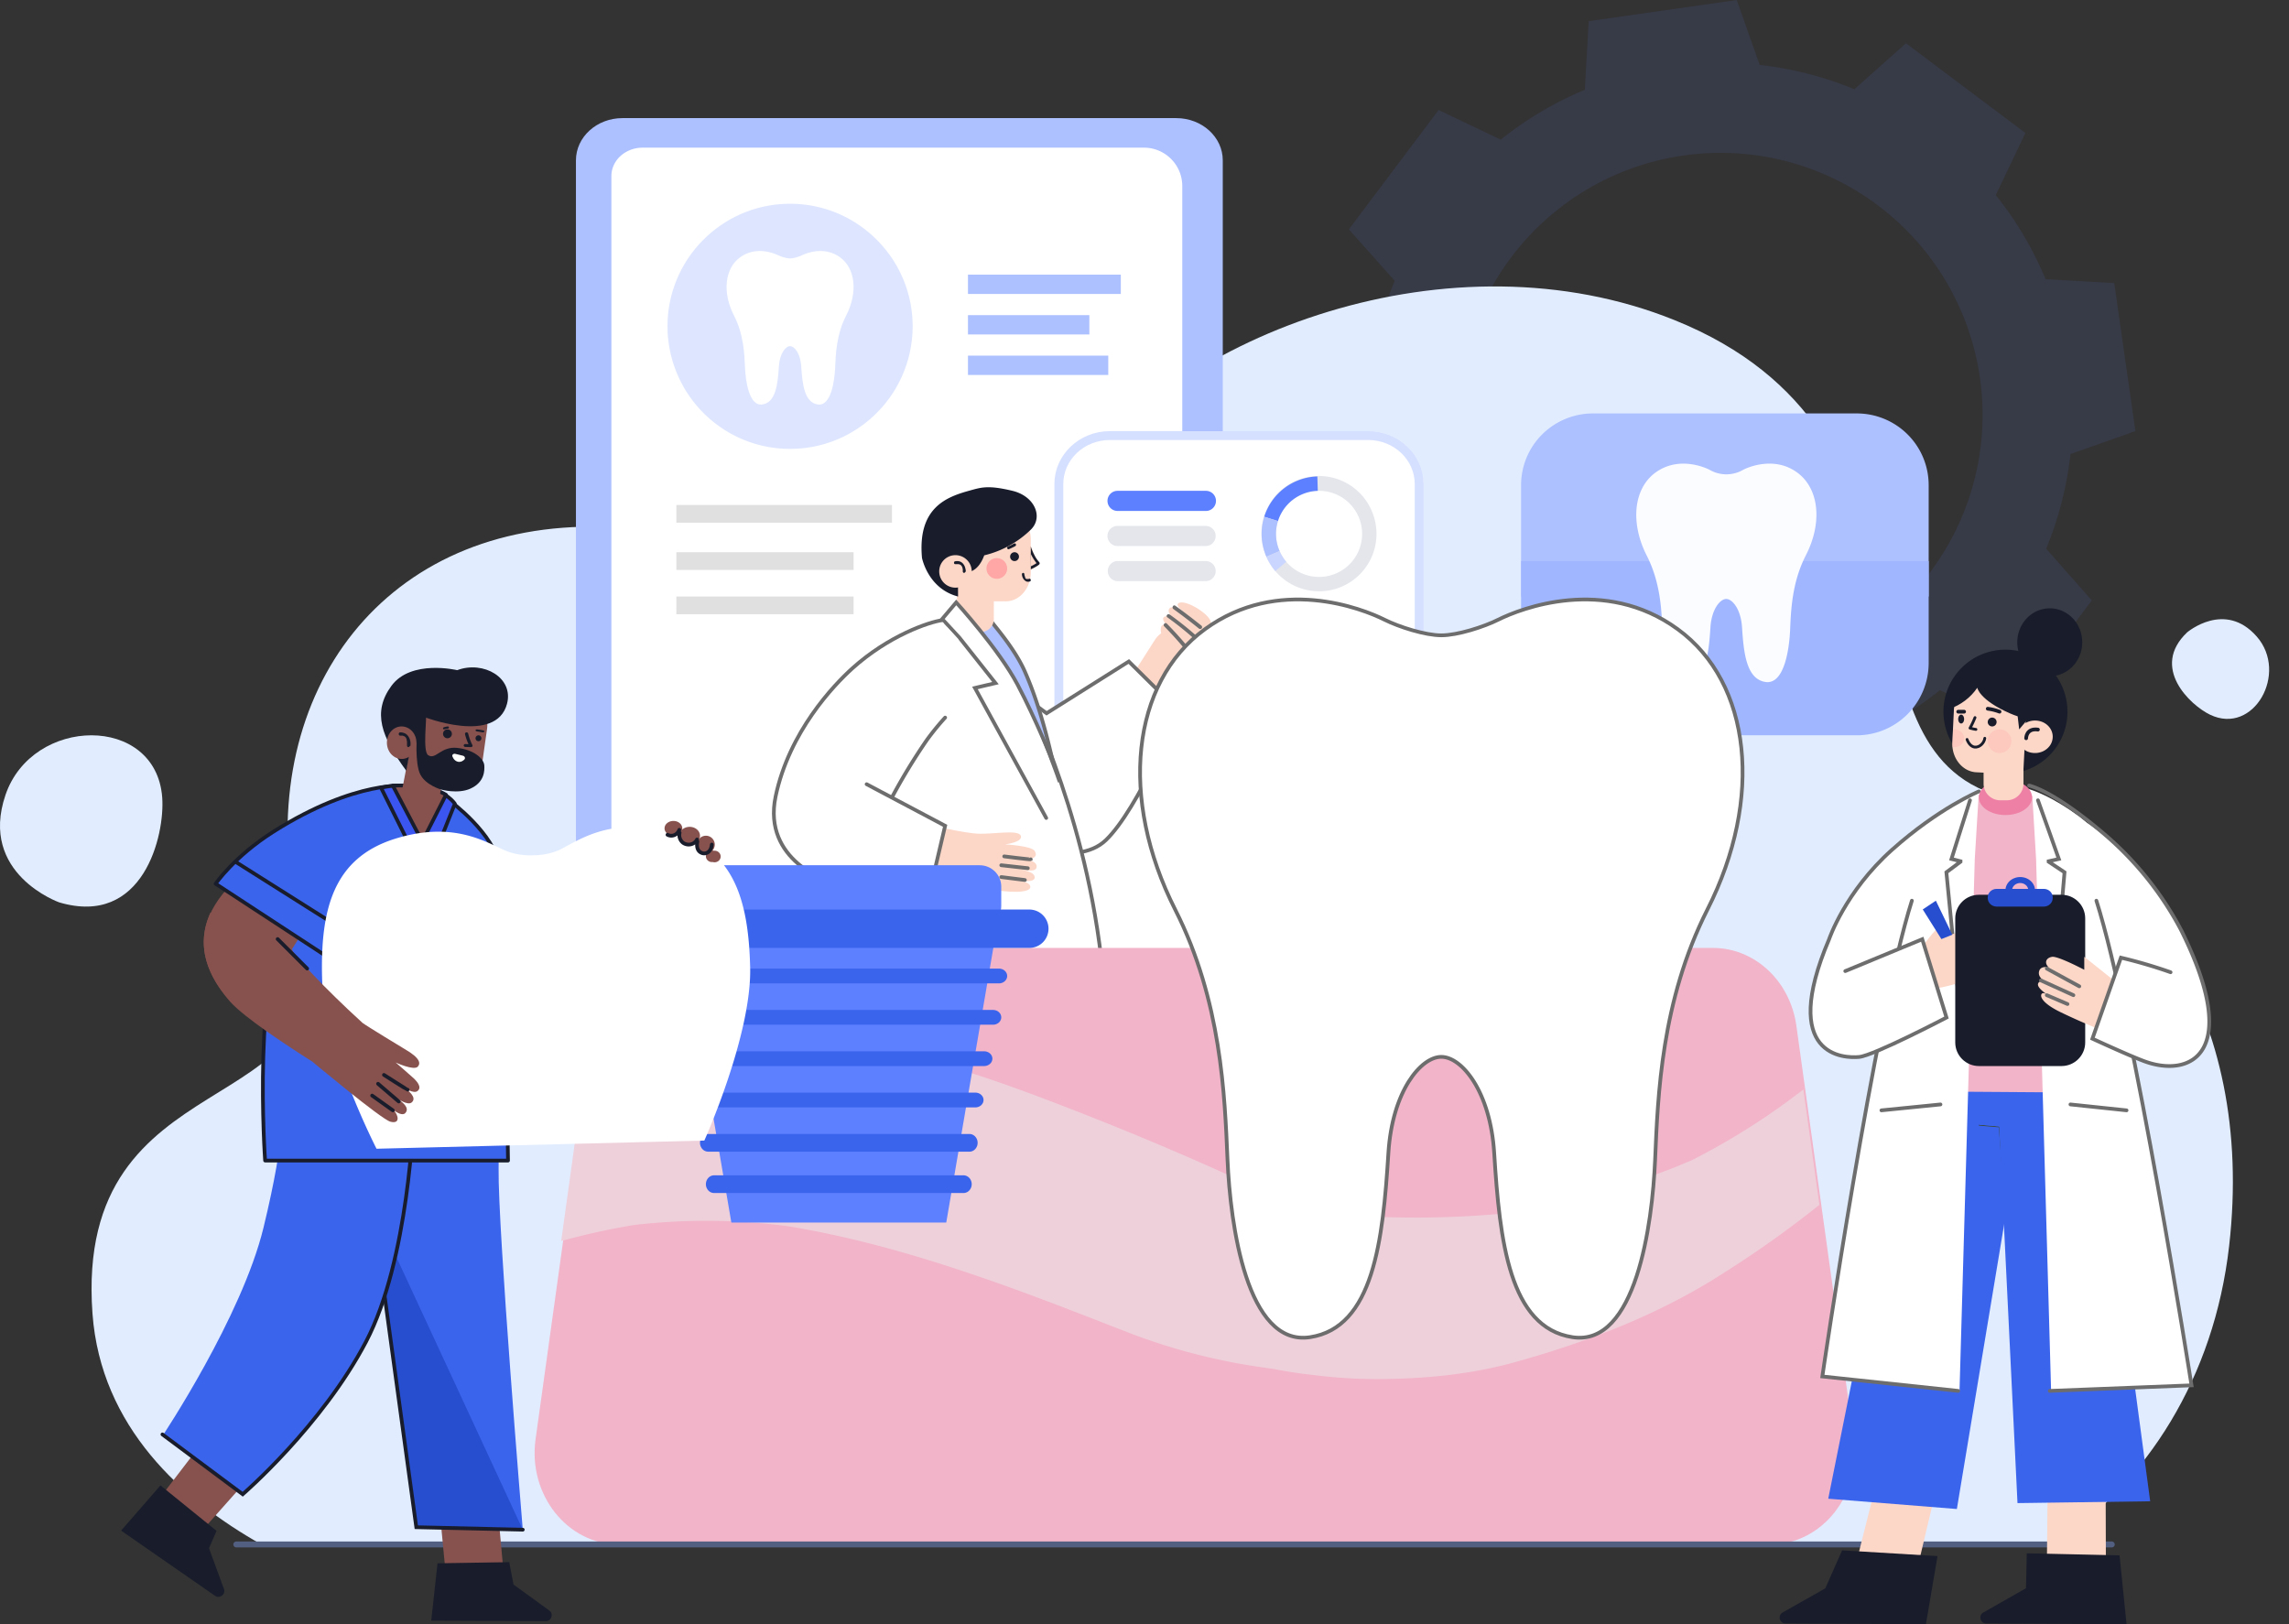 <svg width="775" height="550" fill="none" xmlns="http://www.w3.org/2000/svg"><rect width="100%" height="100%" fill="#333333" stroke="none"/><path d="M472.431 186.44a118.697 118.697 0 0016.842 28.466l-10.003 21.02 20.217 15.192 20.217 15.192 17.387-15.517a118.32 118.32 0 0032.048 8.228L576.91 281l25.069-3.578 25.06-3.578 1.319-23.254a118.514 118.514 0 0028.462-16.87l21.034 10.031 15.189-20.22 15.198-20.221-15.452-17.495a118.71 118.71 0 008.236-32.053L723 145.99l-3.586-25.064-3.578-25.073-23.241-1.319a118.523 118.523 0 00-16.868-28.467l10.03-21.037-20.217-15.192-20.218-15.192-17.483 15.561a118.31 118.31 0 00-32.048-8.229L588.02 0l-25.069 3.578-25.06 3.578-1.319 23.254a118.523 118.523 0 00-28.462 16.87l-21.035-10.04-15.198 20.22-15.189 20.22 15.515 17.39a118.92 118.92 0 00-8.228 32.045L442 134.895l3.578 25.065 3.577 25.064 23.276 1.416zm97.57-133.78a88.71 88.71 0 0188.873 42.632 88.73 88.73 0 01-46.899 128.897 88.702 88.702 0 01-95.483-24.467 88.742 88.742 0 01-4.931-112.45 88.717 88.717 0 0158.396-34.611h.044z" fill="#5C80FF" fill-opacity=".1"/><path d="M88.506 523H695.53c31.244-20.984 54.111-56.432 59.199-101.065 9.015-79.089-31.159-132.49-82.82-154.164-51.66-21.674-9.831-121.057-104.975-159.379-75.166-30.306-168.498 3.7-205.699 56.735-42.101 60.059-100.881 8.361-170.666 13.586-69.784 5.225-107.11 67.384-88.421 139.251 16.375 63.12-77.26 38.907-70.832 126.867 2.806 38.405 30.427 63.11 57.189 78.169z" fill="#E1EDFF"/><path d="M210.748 303h187.504c8.697 0 15.748-6.4 15.748-14.295V54.295C414 46.4 406.949 40 398.252 40H210.748C202.051 40 195 46.4 195 54.295v234.41C195 296.6 202.051 303 210.748 303z" fill="#ADC0FF"/><path d="M217.582 50h169.709c7.179 0 13 5.82 13 13v268.15H207V59.61c0-1.261.273-2.51.805-3.676a9.602 9.602 0 012.293-3.118 10.72 10.72 0 013.434-2.084 11.523 11.523 0 014.05-.732z" fill="#fff"/><path d="M379.479 93h-51.745v6.543h51.745V93zm-4.245 27.428h-47.5v6.543h47.5v-6.543zm-6.402-13.714h-41.098v6.543h41.098v-6.543z" fill="#ADC0FF"/><path d="M267.5 152a41.15 41.15 0 01-17.151-3.698A41.61 41.61 0 01226 110.501C226 87.617 244.617 69 267.5 69S309 87.617 309 110.501a41.609 41.609 0 01-24.349 37.801A41.15 41.15 0 01267.5 152z" fill="#ADC0FF" fill-opacity=".4"/><path d="M284.377 87.097c-5.244-3.777-11.23-1.453-12.806-.677-1.051.518-2.919 1.106-4.069 1.106-1.151 0-3.019-.588-4.07-1.106-1.569-.776-7.557-3.1-12.805.677-5.249 3.777-6.141 11.909-2.118 19.753 3.292 6.415 3.533 13.069 3.732 17.622.198 4.553 1.373 13.168 5.888 12.49 4.515-.677 5.202-6.779 5.593-12.974.276-4.356 2.318-6.772 3.775-6.772 1.457 0 3.5 2.425 3.776 6.772.393 6.195 1.079 12.297 5.594 12.974 4.516.678 5.692-7.94 5.889-12.49.196-4.55.441-11.207 3.729-17.622 4.032-7.844 3.135-15.978-2.108-19.753z" fill="#fff"/><path d="M302 171h-73v6h73v-6zm-13 16h-60v6h60v-6zm0 15h-60v6h60v-6z" fill="#E0E0E0"/><path d="M342.846 167.993h-9.926v5.834h9.926v-5.834zm0 15.695h-9.926v5.834h9.926v-5.834z" fill="#4E7ED6"/><path d="M463.225 146h-87.45C365.406 146 357 154.016 357 163.904v145.192c0 9.888 8.406 17.904 18.775 17.904h87.45c10.369 0 18.775-8.016 18.775-17.904V163.904c0-9.888-8.406-17.904-18.775-17.904z" fill="#fff"/><path d="M375.775 147.5h87.45c9.609 0 17.275 7.411 17.275 16.404v145.192c0 8.993-7.666 16.404-17.275 16.404h-87.45c-9.609 0-17.275-7.411-17.275-16.404V163.904c0-8.993 7.666-16.404 17.275-16.404z" stroke="#ADC0FF" stroke-opacity=".5" stroke-width="3"/><path d="M464.913 174.243a19.45 19.45 0 00-9.973-11.152 19.45 19.45 0 00-21.482 3.159 19.438 19.438 0 00-5.162 21.086 19.442 19.442 0 0025.465 11.53 19.44 19.44 0 0011.152-24.623zm-13.4 20.271a14.567 14.567 0 01-18.635-8.818 14.571 14.571 0 013.938-15.713 14.585 14.585 0 0116.028-2.371 14.576 14.576 0 015.462 21.866 14.579 14.579 0 01-6.804 5.036h.011z" fill="#E4E6EC"/><path d="M432.687 176.443l-4.646-1.456a19.475 19.475 0 0117.981-13.642l.146 4.862a14.614 14.614 0 00-13.481 10.229v.007z" fill="#5C80FF"/><path d="M433.236 186.605l-4.463 1.941c-.172-.394-.331-.8-.477-1.21a19.37 19.37 0 01-.256-12.342l4.647 1.449a14.497 14.497 0 00.191 9.253c.11.31.229.613.358.909z" fill="#ADC0FF"/><path d="M431.789 193.387a19.3 19.3 0 01-3.016-4.841l4.463-1.941a14.482 14.482 0 002.258 3.628l-3.705 3.154z" fill="#CAD6FF"/><path d="M443.43 286.049h-10.482v34.36h10.482v-34.36zm-15.582 9.637h-10.481v24.723h10.481v-24.723zm30.7-25.561h-10.481v50.286h10.481v-50.286zm-85.67 12.384l-.91-.699 17.079-22.219 21.08 1.143 15.897-25.308 17.124-1.766 10.291-20.35 1.027.518-10.575 20.908-17.191 1.774-15.959 25.408-21.152-1.148-16.711 21.739z" fill="#46BBED"/><path d="M408.192 173.023h-29.817a3.417 3.417 0 01-2.409-.998 3.412 3.412 0 010-4.817 3.408 3.408 0 012.409-.998h29.817a3.408 3.408 0 110 6.813z" fill="#5C80FF"/><path d="M408.192 184.908h-29.817a3.408 3.408 0 01-1.305-6.558c.414-.171.857-.26 1.305-.26h29.817a3.417 3.417 0 012.411.997 3.413 3.413 0 01.002 4.822 3.405 3.405 0 01-2.413.999zm0 11.885h-29.817a3.408 3.408 0 010-6.813h29.817a3.417 3.417 0 012.411.997 3.413 3.413 0 01.739 3.714 3.41 3.41 0 01-3.15 2.102z" fill="#E4E6EC"/><path d="M20.041 305.57s-27.275-9.624-18.187-36.364c9.088-26.739 50.923-27.408 53.064.795.97 12.852-6.4 44.012-34.877 35.569zm720.466-91.424s12.763-10.925 23.574 1.412c10.811 12.338-1.002 33.576-15.81 26.462-6.747-3.245-20.281-16.002-7.764-27.874z" fill="#E1EDFF"/><path d="M653 202v-37.727a24.237 24.237 0 00-7.133-17.164A24.397 24.397 0 00628.645 140h-89.29a24.417 24.417 0 00-17.222 7.109 24.277 24.277 0 00-5.279 7.875 24.204 24.204 0 00-1.854 9.289V202h138z" fill="#ADC0FF"/><path d="M515 190v34.479c0 3.22.63 6.409 1.854 9.384a24.541 24.541 0 005.279 7.955 24.345 24.345 0 007.902 5.315 24.192 24.192 0 009.32 1.867h89.29c3.199 0 6.365-.634 9.32-1.867a24.345 24.345 0 007.902-5.315 24.541 24.541 0 005.279-7.955 24.667 24.667 0 001.854-9.384V190H515z" fill="#A0B7FF"/><path d="M608.456 159.989c-7.375-5.373-15.92-2.087-18.154-.96a11.337 11.337 0 01-5.795 1.591c-2.042 0-4.045-.55-5.795-1.591-2.223-1.106-10.715-4.413-18.154.96s-8.703 16.955-3.003 28.171c4.668 9.129 5.015 18.603 5.268 25.041.253 6.437 1.95 18.78 8.356 17.737 6.406-1.044 7.375-9.641 7.933-18.468.39-6.187 3.277-9.64 5.353-9.64 2.075 0 4.962 3.453 5.352 9.64.559 8.827 1.528 17.508 7.934 18.468 6.406.96 8.071-11.3 8.345-17.737.274-6.438.622-15.953 5.268-25.041 5.806-11.195 4.531-22.787-2.908-28.171z" fill="#FBFCFF"/><path d="M296 431.122L274.696 455 261 441.462 279.516 418 296 431.122z" fill="#933F1F"/><path d="M287 496l-45-39.948L261.507 436l21.086 18.688-4.913 6.509L287 496z" fill="#050048"/><path d="M301.571 443L271 417.768l20.882-43.789L303.138 314 342 319.057l-10.102 72.785L301.571 443z" fill="#79BBC8"/><path d="M332 392l-30.378 51L271 417.846" stroke="#0F110E" stroke-width="1.26" stroke-miterlimit="10" stroke-linecap="round"/><path d="M341 475.988V444h-20l.621 34L341 475.988z" fill="#933F1F"/><path d="M377 496.134L316 497l1.624-26.209 28.475-.791.475 6.221L377 496.134z" fill="#050048"/><path d="M302 317.051L311.307 450h39.632L358 315l-56 2.051z" fill="#79BBC8"/><path d="M302 317l9.319 133H351" stroke="#000" stroke-width="1.26" stroke-miterlimit="10" stroke-linecap="round"/><path d="M395.648 238L383 229.197s6.461-9.974 7.736-12.077c1.276-2.103 3.236-4.032 5.502-2.657 2.267 1.374 7.874 8.67 6.567 10.917-1.307 2.247-7.157 12.62-7.157 12.62z" fill="#FCD7C8"/><path d="M331.952 225.194l22.398 16.337L382.181 224 399 240.644s-13.476 33.139-24.55 43.823c-10.28 9.934-32.97.634-36.104-.655-3.134-1.289-22.346-14.488-22.346-14.488l15.952-44.13z" fill="#fff" stroke="#6D6D6D" stroke-width="1.26" stroke-miterlimit="10"/><path d="M323.322 211.37l6.541-1.37s9.582 2.783 15.924 20.013c6.342 17.231 26.285 57.14 28.78 115.663 2.495 58.522-6.609 47.498-6.609 47.498L274 387.431l24.666-138.095 21.574-37.986 3.082.02z" fill="#fff" stroke="#6D6D6D" stroke-width="1.26" stroke-miterlimit="10"/><path d="M346.887 227.181C350.76 235.88 354.412 247.488 358 265c-5.02-14.843-14.154-37.745-27.992-50.725a6.38 6.38 0 011.41-4.323c2.757.764.284-5.087 4.209.471 1.232 1.685 7.924 9.284 11.26 16.758z" fill="#ADC0FF" stroke="#6D6D6D" stroke-width="1.26" stroke-miterlimit="10"/><path d="M349.183 185c.581 2.132 1.513 4.107 2.744 5.814a.228.228 0 01.073.14c0 .076-.055.14-.101.183-.593.495-1.223.924-1.884 1.282L349 193l.183-8z" fill="#FCD7C8"/><path d="M348.218 185.559a16.12 16.12 0 002.451 4.79c.124.163.256.316.389.46l.056.057c.133.163.133.058 0-.287-.11.06-.215.13-.312.21-.456.298-.93.567-1.42.805l-1.164.565.672.393.17-6.217v-.9c0-.585-.88-.575-.89 0l-.17 6.226v.891a.48.48 0 00.234.387.46.46 0 00.448.006l1.391-.68a12.77 12.77 0 001.401-.834c.218-.153.464-.297.521-.574a.676.676 0 00-.256-.623 10.52 10.52 0 01-1.533-2.28 16.957 16.957 0 01-1.127-2.634c-.17-.518-.994-.316-.861.239z" fill="#191D2B"/><path d="M340.579 173h-6.994c-4.652 0-8.462 4.413-8.462 9.796v11.017a9.574 9.574 0 000 .928c-.085.341-1.127.692-1.123 1.044v13.792c.003 1.172 1.463 2.295 2.279 3.124a4.33 4.33 0 003.075 1.299h2.783a4.334 4.334 0 003.073-1.302 4.48 4.48 0 001.282-3.121v-5.947h4.046c4.652 0 8.462-4.413 8.462-9.796v-11.048c.041-5.383-3.769-9.786-8.421-9.786z" fill="#FCD7C8"/><path d="M344.837 187.818c.135.265.188.564.152.858a1.496 1.496 0 01-1.082 1.268 1.498 1.498 0 01-1.902-1.327 1.504 1.504 0 01.812-1.456 1.508 1.508 0 012.02.657zm3.597 8.176l-.267.08h-.053c.071 0 .08 0 0 0h-.346c-.08 0 .089 0 0 0h-.248l-.169-.11a.154.154 0 01-.062-.049c-.062 0 .08.079 0 0l-.133-.14-.053-.07c0-.06.062.09 0 0l.008-.219a2.967 2.967 0 01-.151-.329c0-.1 0 .119 0 0v-.07l-.053-.16c0-.089-.053-.189-.071-.279-.018-.09 0-.139 0-.219v-.06.1a.501.501 0 00-.122-.332.394.394 0 00-.295-.137c-.204 0-.444.209-.417.469.018.516.163 1.016.42 1.444.258.428.616.767 1.036.979.413.144.855.144 1.269 0a.451.451 0 00.228-.233.534.534 0 00.029-.344.48.48 0 00-.185-.277.388.388 0 00-.303-.064l-.062.02zm-5.256-11.866c-.321.175-.652.35-.946.515l-.245.113s-.133.062 0 0l-.152.062-.51.227a.453.453 0 00-.269.231.534.534 0 00-.039.371.484.484 0 00.213.292.416.416 0 00.34.042 24.407 24.407 0 002.147-1.029.497.497 0 00.259-.299.545.545 0 00-.038-.408.482.482 0 00-.131-.155.42.42 0 00-.371-.075.442.442 0 00-.173.093l-.085.02z" fill="#191D2B"/><path d="M328.139 166.17c-7.491 2.089-17.543 5.629-15.976 22.745 0 0 1.996 10.443 12.215 13.085l-.063-10.579 1.411-1.044 1.128 3.384s4.023.72 6.384-5.702a33.868 33.868 0 0015.841-8.772c4.179-4.178 1.306-11.279-6.353-13.096-8.317-1.995-10.606-1.117-14.587-.021z" fill="#191D2B"/><path d="M318.008 193.778a5.498 5.498 0 009.575 3.407 5.5 5.5 0 00-4.367-9.178 5.487 5.487 0 00-3.804 1.802 5.47 5.47 0 00-1.404 3.969z" fill="#FCD7C8"/><path d="M327 193.677a4.944 4.944 0 00-.211-1.394 3.437 3.437 0 00-.604-1.257 2.781 2.781 0 00-1.006-.822 3.198 3.198 0 00-1.873-.115.39.39 0 00-.146.086.468.468 0 00-.106.144.56.56 0 00-.039.373.527.527 0 00.072.172.448.448 0 00.123.126c.047.031.1.052.154.06a.34.34 0 00.161-.015h.924c.106 0-.062 0 0 0h.079c.105.017.208.045.308.084l.141.062c.07 0 0 0 0 0h.07c.083.044.163.096.238.156 0 0 .149.135 0 0l.105.104c.062.062.115.135.176.208l.079.114c-.088-.114 0 0 0 0 .046.076.088.156.123.24.038.073.07.149.097.228v.063-.052a.393.393 0 010 .145c.052.148.09.301.115.458.004.066.004.132 0 .197a1.309 1.309 0 000 .198c0-.094 0-.125 0 0v.333a.522.522 0 00.141.305.386.386 0 00.276.122c.102 0 .2-.043.277-.122a.529.529 0 00.141-.305l.185.104z" fill="#191D2B"/><path d="M340.997 192.365a3.497 3.497 0 01-2.032 3.314 3.495 3.495 0 01-3.84-.609 3.492 3.492 0 01-.909-3.78 3.496 3.496 0 013.143-2.287 3.494 3.494 0 012.516.927 3.497 3.497 0 011.122 2.435z" fill="#FFA6A6"/><path d="M361 273.061s-10.836-32.851-18.797-45.206c-5.116-7.814-12.194-17.132-18.703-23.855l-4.5 6.153 18.21 21.523-7.018 1.62L356.72 282l4.28-8.939z" fill="#fff"/><path d="M354.227 277l-24.139-44.045 6.952-1.634-12.19-15.372-5.85-6.336 4.749-5.613s14.455 15.865 20.783 27.855C350.86 243.846 356.5 258 356.5 258" stroke="#6D6D6D" stroke-width="1.26" stroke-miterlimit="10" stroke-linecap="round"/><path d="M422 215l5 5m-12 0l6 5m-7-1l5 4" stroke="#000" stroke-width="1.26" stroke-miterlimit="10" stroke-linecap="round"/><path d="M313.041 279s13.306 3.178 18.404 3.327c5.098.148 13.368-1.473 14.174.699.806 2.172-5.328 2.914-5.328 2.914s9.013.476 10.039 2.235c1.026 1.759 0 2.882-3.79 2.734 0 0 4.46.296 4.46 2.542 0 2.247-4.585 1.06-6.135.986 0 0 5.528.424 5.465 2.723-.063 2.299-7.255.678-7.255.678s5.936.477 5.779 2.564c-.157 2.087-7.433 1.981-14.509.54-7.077-1.441-25.345-6.505-25.345-6.505L313.041 279z" fill="#FCD7C8"/><path d="M347 298l-8-1m9-3l-9-1m10-2.011c-.159.133-9-.989-9-.989" stroke="#6D6D6D" stroke-width="1.26" stroke-miterlimit="10" stroke-linecap="round"/><path d="M327 239.485l-9.231-17.643 6.731-5.342-5.944-6.5s-12.587 3.808-18.766 7.94c-18.482 12.283-38.653 35.454-37.761 56.893.335 8.444 3.146 13.164 7.541 16.961 6.2 5.392 15.546 7.983 25.92 8.801 6.475.49 12.976.535 19.458.136l4.972-21.198-18.336-9.713C313.028 245.59 327 239.485 327 239.485z" fill="#fff"/><path d="M293.415 265.556L320 279.643l-4.981 21.218s-11.769.977-34.067-2.248c0 0-22.928-7.048-18.347-28.918 4.582-21.87 19.692-37.699 25.945-43.34 12.326-11.124 26.049-15.756 30.546-16.355" stroke="#6D6D6D" stroke-width="1.26" stroke-miterlimit="10" stroke-linecap="round"/><path d="M302 270a200.66 200.66 0 0111.889-19.516A89.816 89.816 0 01320 243" stroke="#6D6D6D" stroke-width="1.26" stroke-miterlimit="10" stroke-linecap="round"/><path d="M399.3 225.945s-5.722-9.669-6.175-11.637c-.453-1.967.35-3.681 2.058-2.306 0 0-1.853-2.116-1.276-2.846.576-.73 2.058-.835 4.261 1.185 0 0-3.088-2.518-2.398-4.03.689-1.513 3.736-.096 5.702 1.565 0 0-4.539-3.237-1.956-3.819 2.584-.582 8.986 3.407 10.2 5.924 1.215 2.518-1.842 6.824-2.192 10.124-.35 3.301-2.594 5.47-4.169 6.845a30.278 30.278 0 00-7.091 10.05l-1.143-4.549 4.179-6.506z" fill="#FCD7C8"/><path d="M402.844 219.859a115.323 115.323 0 00-7.773-8.674c-.583-.582-1.462.343-.879.924a122.875 122.875 0 017.763 8.674c.524.644 1.403-.291.889-.924zm2.965-3.88a108.904 108.904 0 00-9.683-7.816.73.73 0 00-.464-.163.731.731 0 00-.465.163.606.606 0 00-.146.196.544.544 0 000 .462c.034.073.084.14.146.195a110.104 110.104 0 019.683 7.806c.595.55 1.523-.303.929-.843zm1.006-4.083a219.9 219.9 0 00-8.879-6.774c-.676-.493-1.322.637-.656 1.121a200.337 200.337 0 018.612 6.579.69.69 0 00.923 0 .672.672 0 000-.926z" fill="#6D6D6D"/><path d="M627.674 487.385l-19.462-140.04C606.117 332.208 594.103 321 579.983 321H229.017c-14.12 0-26.124 11.208-28.229 26.345l-19.462 140.04C178.718 506.114 192.094 523 209.545 523h389.91c17.451-.042 30.827-16.886 28.219-35.615z" fill="#F2B4C9"/><path d="M80 523h635" stroke="#525F80" stroke-width="2" stroke-linecap="round" stroke-linejoin="round"/><path d="M160 432c3.407-1.659 1.809-.963 0 0zm450.584-63.066a245.19 245.19 0 01-15.89 11.317 235.587 235.587 0 01-19.902 11.611l-1.519.799-.607.294c-1.676.694-3.352 1.398-5.039 2.102a223.568 223.568 0 01-10.956 4.035c-7.144 2.438-14.33 4.854-21.589 6.893a207.081 207.081 0 01-10.611 2.7c-.482.105-1.613.515-2.713.841l-1.414.168-3.038.357a317.97 317.97 0 01-48.058 2.102c-4.62-.2-9.218-.609-13.816-1.124a27.358 27.358 0 00-3.268-.505c-2.42-.441-4.85-.924-7.249-1.502-9.941-2.428-19.619-6.841-28.984-11.128l6.777 3.152c-22.07-10.245-44.549-19.565-67.196-28.213-20.698-7.902-41.731-14.848-63.299-19.335-29.884-6.21-61.99-9.11-92.471-3.51L190 420.265a235.401 235.401 0 0124.679-5.443 211.158 211.158 0 0152.133.42c25.988 4.267 51.326 12.116 76.288 21.142 12.989 4.708 25.862 9.783 38.757 14.795a206.634 206.634 0 0040.244 11.034c3.142.535 6.285.935 9.427 1.418l1.446.273c4.692.904 9.427 1.482 14.203 2.018a169.111 169.111 0 0022.113 1.051c14.602-.211 29.424-1.745 43.575-5.685 24.721-6.883 49.158-16.224 71.124-30.473A356.77 356.77 0 00616 408.002l-5.416-39.068zM454.51 410.85c-4.012-.462-.733-.179.744.074l-.744-.074zm64.64-1.051a17.247 17.247 0 002.378-.241c-1.027.315-2.074.504-2.399.252l.021-.011z" fill="#EED0DB"/><path d="M568.065 213.082c-24.877-18.159-53.274-6.985-60.753-3.257-4.986 2.493-13.847 5.32-19.305 5.32-5.457 0-14.319-2.827-19.305-5.32-7.447-3.728-35.854-14.902-60.753 3.257-24.898 18.16-29.13 57.253-10.045 94.965 15.618 30.841 16.76 62.835 17.702 84.722.943 21.888 6.516 63.307 27.936 60.05 21.421-3.257 24.679-32.591 26.533-62.375 1.309-20.945 10.998-32.558 17.911-32.558 6.914 0 16.603 11.655 17.912 32.558 1.865 29.784 5.122 59.118 26.543 62.375 21.421 3.257 27.004-38.173 27.936-60.05.932-21.877 2.095-53.881 17.692-84.722 19.126-37.712 14.874-76.816-10.004-94.965z" fill="#fff" stroke="#6D6D6D" stroke-width="1.26" stroke-miterlimit="10"/><path d="M231 317l16.623 97h72.754L337 317H231zm100.679-24h-95.358c-4.043 0-7.321 3.235-7.321 7.225v6.55c0 3.99 3.278 7.225 7.321 7.225h95.358c4.043 0 7.321-3.235 7.321-7.225v-6.55c0-3.99-3.278-7.225-7.321-7.225z" fill="#5C80FF"/><path d="M348.501 321H219.499a6.5 6.5 0 110-13h129.002a6.501 6.501 0 016.007 4.017c.326.789.493 1.634.492 2.488a6.5 6.5 0 01-6.499 6.495zm-22.28 83h-84.442a2.678 2.678 0 01-1.965-.879A3.124 3.124 0 01239 401c0-.796.293-1.559.814-2.121a2.678 2.678 0 011.965-.879h84.442c.736.003 1.441.32 1.962.882.521.562.814 1.323.817 2.118a3.135 3.135 0 01-.817 2.118 2.691 2.691 0 01-1.962.882zm2.004-14h-88.44a2.698 2.698 0 01-1.966-.882A3.132 3.132 0 01237 387a3.132 3.132 0 01.819-2.118 2.698 2.698 0 011.966-.882h88.44c.737.003 1.443.32 1.963.883A3.12 3.12 0 01331 387a3.12 3.12 0 01-.812 2.117c-.52.563-1.226.88-1.963.883zm2.006-15H237.78a2.944 2.944 0 01-1.966-.734c-.521-.469-.814-1.106-.814-1.771.003-.662.297-1.297.818-1.765a2.945 2.945 0 011.962-.73h92.451c.363 0 .724.065 1.06.19.336.125.641.309.898.541.257.232.461.507.6.809a2.29 2.29 0 01.003 1.913 2.49 2.49 0 01-.599.813 2.806 2.806 0 01-.9.543 3.038 3.038 0 01-1.062.191zm2.957-14h-98.376a3.108 3.108 0 01-1.076-.187 2.846 2.846 0 01-.912-.541 2.503 2.503 0 01-.61-.81 2.27 2.27 0 01-.003-1.917 2.5 2.5 0 01.609-.814 2.86 2.86 0 01.914-.543 3.12 3.12 0 011.078-.188h98.376c.746 0 1.461.264 1.988.734.528.469.824 1.106.824 1.771-.003.662-.3 1.297-.827 1.765a3.001 3.001 0 01-1.985.73zm3.014-14H231.787c-.366 0-.728-.065-1.066-.19a2.813 2.813 0 01-.905-.541 2.516 2.516 0 01-.604-.809 2.275 2.275 0 01-.003-1.913c.14-.304.345-.58.604-.813.259-.233.566-.417.905-.543a3.072 3.072 0 011.069-.191h104.415c.368-.001.732.063 1.072.188.341.126.65.31.91.543.26.233.466.509.606.814a2.273 2.273 0 01-.003 1.917 2.493 2.493 0 01-.607.81c-.26.232-.569.416-.908.541a3.074 3.074 0 01-1.07.187zm2.032-14H229.776a2.94 2.94 0 01-1.959-.73c-.52-.468-.814-1.103-.817-1.765 0-.665.293-1.302.813-1.771a2.936 2.936 0 011.963-.734h108.458c.364 0 .725.065 1.061.191.336.126.642.31.899.543.257.233.46.509.598.813.139.304.209.629.208.958 0 .661-.291 1.296-.81 1.764a2.925 2.925 0 01-1.956.731z" fill="#3B64ED"/><path d="M151.189 535.884L149 513h19.715L171 538l-19.811-2.116z" fill="#87524E"/><path d="M148.131 529.38l24.286-.38 1.442 7.575 12.113 8.78c1.573 1.14.761 3.628-1.182 3.62l-38.79-.159 2.131-19.436z" fill="#191D2B"/><path d="M141.184 517.151L177 518s-8.474-102.143-8.184-122.255c.291-20.112 0-25.387 0-25.387L157.573 365 121 376.765l20.184 140.386z" fill="#3B64ED"/><path d="M126 408l14.945 109.163L177 518" fill="#274ECE"/><path d="M126 408l14.945 109.163L177 518" stroke="#191D2B" stroke-width="1.26" stroke-miterlimit="10" stroke-linecap="round"/><path d="M66.559 491L52 510.026 66.907 520 85 499.661 66.559 491z" fill="#87524E"/><path d="M54.331 503l18.999 15.408-2.569 5.871 5.058 13.78c.674 1.834-1.413 3.446-3.018 2.332L41 518.313 54.331 503z" fill="#191D2B"/><path d="M132.366 405.581s7.172 21.044-8.536 49.064C108.121 482.665 81.786 506 81.786 506L55 486.268s26.85-40.297 34.2-70.493C97.222 382.788 95.605 373 95.605 373l36.257 12.131.504 20.45z" fill="#3B64ED"/><path d="M55 485.741L82.177 506s26.771-23.105 41.729-51.61C138.49 426.638 140 378 140 378" stroke="#191D2B" stroke-width="1.26" stroke-miterlimit="10" stroke-linecap="round"/><path d="M152.25 271.144s15.3 11.166 16.926 22.489C170.802 304.956 172 393 172 393H89.76s-4.69-64.63 9.224-88.46C112.897 280.709 136.92 270 136.92 270l15.33 1.144z" fill="#3B64ED" stroke="#191D2B" stroke-width="1.26" stroke-linecap="round" stroke-linejoin="round"/><path d="M78.949 340l19.129-16.65.946-1.613-.179-.32L108 307.03 88.566 291c-31.09 21.239-17.521 40.308-10.51 48.07.252.3.567.61.893.93z" fill="#87524E"/><path d="M126.147 307.883L110.663 324 73 299.272s6.337-9.291 19.592-17.69c28.01-17.743 45.183-15.49 45.183-15.49L142 278.733l-15.853 29.15z" fill="#3B64ED"/><path d="M138 266.092s-17.233-2.253-45.34 15.487C79.35 289.976 73 299.266 73 299.266L110.794 324l15.537-16.103M80 292l38 24" stroke="#191D2B" stroke-width="1.26" stroke-linecap="round" stroke-linejoin="round"/><path d="M129 266.735L144.105 297 154 272.175s-2.852-4.428-10.235-5.44c-7.382-1.012-10.111-.948-14.765 0z" fill="#3B55F1" stroke="#191D2B" stroke-width="1.26" stroke-linecap="round" stroke-linejoin="round"/><path d="M142.958 285L151 269.142a18.347 18.347 0 00-7.234-2.442 53.154 53.154 0 00-10.766-.656L142.958 285z" fill="#87524E" stroke="#191D2B" stroke-width="1.26" stroke-linecap="round" stroke-linejoin="round"/><path d="M226.904 281.69c-21.502-5.496-32.285 3.96-38.178 6.415a22.59 22.59 0 01-8.16 1.525 22.952 22.952 0 01-8.222-1.118c-6.06-2.037-17.25-11.074-38.449-4.523-21.199 6.55-25.42 24.176-24.846 47.172C109.624 354.156 127.48 389 127.48 389l41.792-1.045 27.405-.679 41.793-1.045s16.09-35.721 15.515-58.706c-.575-22.986-5.59-40.381-27.081-45.835z" fill="#fff"/><path d="M138.502 255.457c0-.301 0-.611.095-.922l1.542-10.933c.765-5.333 5.314-9.174 10.139-8.532l7.239.984c4.814.642 8.131 5.539 7.376 10.882l-1.552 10.933c-.754 5.343-5.314 9.184-10.129 8.532l-3.667-.497-.808 4.307c-.08.439-.249.858-.497 1.233a3.416 3.416 0 01-.945.953 3.556 3.556 0 01-2.607.547l-5.814-1.035a3.555 3.555 0 01-1.27-.485 3.446 3.446 0 01-.982-.923 3.322 3.322 0 01-.565-2.547s2.328-12.176 2.445-12.497z" fill="#87524E"/><path d="M141.127 249.033s2.867-9.351 3.105-7.875c.342 2.155-1.211 13.284.735 14.566 2.587 1.691 4.253-3.071 9.832-2.468 5.578.604 9.056 3.588 9.18 5.99.072 1.487.228 5.592-4.73 7.822-4.233 1.896-9.842.312-9.842.312s-5.268-1.454-7.121-5.16c-1.852-3.706-1.159-13.187-1.159-13.187z" fill="#191D2B"/><path d="M150.008 248.341a1.504 1.504 0 001.289 1.645 1.5 1.5 0 10-1.289-1.645zm11.002 1.518a.996.996 0 00.482 1.002 1 1 0 10.646-1.851 1 1 0 00-1.128.849z" fill="#191D2B"/><path d="M156.73 255.906c.64.156.94.878.459 1.328-.441.415-1.045.792-1.765.765-1.105-.043-1.909-.911-2.247-1.852-.208-.577.369-1.016.966-.871l2.587.63z" fill="#fff"/><path d="M157.451 248.653a18.194 18.194 0 001.546 4.101l.462-.728-1.985-.072a.577.577 0 00-.339.165.463.463 0 00-.135.322.46.46 0 00.135.322c.087.09.207.148.339.165l1.985.072a.61.61 0 00.27-.069.535.535 0 00.197-.177.446.446 0 00.006-.482 18.123 18.123 0 01-1.431-3.916.452.452 0 00-.095-.169.517.517 0 00-.16-.124.605.605 0 00-.414-.045.548.548 0 00-.326.229.442.442 0 00-.055.365v.041zm-6.992-1.672c.36-.121.731-.208 1.107-.26h-.1.17a.38.38 0 00.255-.1.337.337 0 00.109-.26c0-.176-.163-.382-.364-.359a6.09 6.09 0 00-1.37.29.376.376 0 00-.256.444.374.374 0 00.449.252v-.007zm10.963.707a22.72 22.72 0 011.868.3.882.882 0 00.426-.033.556.556 0 00.166-.088.34.34 0 00.098-.12.223.223 0 00.016-.134.283.283 0 00-.069-.128.492.492 0 00-.144-.101.736.736 0 00-.196-.06 22.583 22.583 0 00-1.868-.3 1.02 1.02 0 00-.44 0 .473.473 0 00-.262.205c-.036.089-.014.183.061.262a.62.62 0 00.344.161v.036z" fill="#191D2B"/><path d="M141.009 251.407l2.511-8.652s24.388 9.529 28.134-4.385c2.375-8.834-7.921-14.758-16.866-11.432 0 0-15.579-3.733-22.233 5.272s-3.389 17.336 5.001 28.79l1.245-6.684 2.208-2.909z" fill="#191D2B"/><path d="M131.037 250.832a5.972 5.972 0 00.5 3.149 5.307 5.307 0 002.008 2.311 4.636 4.636 0 002.839.692 4.75 4.75 0 002.708-1.162 5.525 5.525 0 001.664-2.621 6.02 6.02 0 00.055-3.196 5.582 5.582 0 00-1.572-2.69 4.796 4.796 0 00-2.667-1.273 4.526 4.526 0 00-1.941.157 4.795 4.795 0 00-1.736.967 5.337 5.337 0 00-1.263 1.628 5.837 5.837 0 00-.595 2.038z" fill="#87524E"/><path d="M138.918 252.685a4.52 4.52 0 00-.154-2.3 3.892 3.892 0 00-1.24-1.807 3.628 3.628 0 00-2.035-.577.457.457 0 00-.342.161.61.61 0 00-.147.392.625.625 0 00.146.396.467.467 0 00.343.169c.155-.011.312-.011.468 0h.366l.326.118s.203.082.081 0l.183.106.275.188.102.106.193.247c.071.082 0-.094 0 0v.059l.081.153c.042.08.079.162.112.247a.282.282 0 010 .082v.165c.052.177.093.358.122.542a.557.557 0 010 .129c0 .141 0-.129 0 0 .006.09.006.181 0 .271.011.141.011.282 0 .423.006.114.006.228 0 .342 0 .141 0-.153 0 0a.662.662 0 00.052.417.52.52 0 00.284.265.43.43 0 00.37-.051.563.563 0 00.231-.337l.183.094z" fill="#191D2B"/><path d="M140.247 365.31c-1.045-.997-6.268-5.502-6.268-5.502s6.132 2.825 7.458 1.407c.951-1.05 1.045-2.825-4.418-5.965 0 0-13.204-7.982-14.301-8.885-13.496-12.318-22.563-22.337-23.837-24.637l-10.99-.787L71.252 309c-6.205 13.6 1.87 24.753 6.738 30.266 4.69 5.251 18.886 14.64 27.692 20.195 0 0 23.409 19.554 26.47 20.373 3.353.904 2.841-2.1 1.159-3.875 1.16.861 3.04 1.964 3.949.924 1.546-1.774-1.044-3.686-2.716-4.883 0 0 3.499 2.489 4.857 1.313 1.912-1.659-1.211-4.096-2.548-4.947 0 0 3.186 2.101 4.46 1.124 1.661-1.229-.083-3.192-1.065-4.18z" fill="#87524E"/><path d="M94 318l10 10" stroke="#191D2B" stroke-width="1.26" stroke-linecap="round" stroke-linejoin="round"/><path d="M133 376l-7-5m9 2l-7-6m10 2c-.19 0-8-5-8-5" stroke="#191D2B" stroke-width="1.26" stroke-miterlimit="10" stroke-linecap="round"/><path d="M238.19 288.884a2.974 2.974 0 003.245-1.128 3.006 3.006 0 00-1.373-4.565 2.981 2.981 0 00-3.324.866 3 3 0 00-.698 1.667 2.753 2.753 0 002.15 3.16z" fill="#87524E"/><path d="M241.325 291.909a2.149 2.149 0 001.761-.24c.256-.163.47-.379.627-.632.157-.253.252-.536.279-.829a1.873 1.873 0 00-.124-.863 1.944 1.944 0 00-.503-.726 2.082 2.082 0 00-.782-.448 2.162 2.162 0 00-.908-.08 2.149 2.149 0 00-1.761.24c-.256.163-.47.379-.627.632a1.901 1.901 0 00-.279.829c-.027.293.015.588.124.863.108.275.28.523.503.726.222.203.489.356.782.448.293.091.603.118.908.08zm-8.152-5.922a4 4 0 001.996-.35 3.288 3.288 0 001.43-1.243 2.64 2.64 0 00.381-1.716 2.807 2.807 0 00-.799-1.606 3.588 3.588 0 00-1.707-.953 4.051 4.051 0 00-2.037.023 3.554 3.554 0 00-1.677.991 2.773 2.773 0 00-.748 1.624c-.075.786.215 1.567.807 2.171.592.605 1.437.985 2.354 1.059z" fill="#87524E"/><path d="M227.738 282.99a3.493 3.493 0 001.704-.298c.52-.238.945-.599 1.219-1.037.274-.439.386-.935.321-1.427a2.307 2.307 0 00-.684-1.335 3.109 3.109 0 00-1.458-.793 3.578 3.578 0 00-1.742.016 3.07 3.07 0 00-1.438.819 2.294 2.294 0 00-.649 1.347c-.069.66.179 1.317.691 1.825.511.508 1.243.825 2.036.883z" fill="#87524E"/><path d="M226 282.676a2.693 2.693 0 002.325.113 2.93 2.93 0 001.004-.704c.288-.307.516-.677.671-1.085m.097 1a3.264 3.264 0 00.086 1.867 3.383 3.383 0 001.101 1.539 3.269 3.269 0 002.632.505 3.188 3.188 0 001.231-.59c.36-.281.651-.635.853-1.038m.123.717s-.648 2.56 1.029 3.607c1.677 1.046 3.642-.05 3.848-2.621" stroke="#191D2B" stroke-width="1.26" stroke-linecap="round" stroke-linejoin="round"/><path d="M635.818 500L628 531.143 648.72 533l7.28-30.648L635.818 500z" fill="#FCD7C8"/><path d="M623.693 525L656 526.941 652.074 550l-47.542-.234c-2.051-.01-2.759-2.733-.974-3.742l14.428-8.148L623.693 525z" fill="#191D2B"/><path d="M693.297 500.274L693 533l20-2.895-.092-32.105-19.611 2.274z" fill="#FCD7C8"/><path d="M686.214 526l31.415.702L720 550l-47.504-.235c-2.048-.01-2.759-2.728-.978-3.739l14.436-8.199.26-11.827z" fill="#191D2B"/><path d="M683.35 385.704L662.548 511 619 507.513 648.991 358H689l-5.65 27.704z" fill="#3B64ED"/><path d="M670 381l6.906.591L681 436" stroke="#3A4A36" stroke-width=".32" stroke-miterlimit="10"/><path d="M670.109 380.897l6.748.588L683.072 509l44.928-.619-18.782-140.418-2.016-13.281L661 342l9.109 38.897z" fill="#3B64ED"/><path d="M703.912 276.432c-16.986-12.39-25.254-10.299-25.254-10.299-10.693-1.484-28.411 13.927-31.034 15.892-2.624 1.966-13.39 25.449-16.097 35.862-2.708 10.414 5.905 24.633 5.905 24.633s83.925 2.363 86.883-3.398c2.958-5.761-3.637-50.447-20.403-62.69z" fill="#fff"/><path d="M708.155 370c1.281-7.444.725-19.206.725-27.452 0-41.316-9.694-75.558-31.078-76.54-13.086-.602-30.332 33.101-32.758 74.28-.483 8.267-1.775 21.825-.493 29.258l63.604.454z" fill="#F2B4C9"/><path d="M647.611 305.284C634.945 344.811 617 466.12 617 466.12l46.445 4.88 5.162-180.062L670 268s-13.311 9.04-22.389 37.284z" fill="#fff"/><path d="M667 271c-1.33 4.103-6.278 19.872-6.278 19.872l3.063.778v.158L659 295.385 664.923 356M637 376l20-2m-9.682-69C634.773 344.594 617 466.112 617 466.112L663 471" stroke="#6D6D6D" stroke-width="1.26" stroke-miterlimit="10" stroke-linecap="round"/><path d="M710.089 305.284C722.575 344.811 742 469.123 742 469.123L694.451 471l-5.078-180.062L688 268s13.141 9.04 22.089 37.284z" fill="#fff"/><path d="M690 271c1.507 4.102 7.073 19.87 7.073 19.87l-3.456.779v.157l5.383 3.577L693.434 360M720 376l-19-2m8.786-69C722.39 344.594 742 469.12 742 469.12L694 471" stroke="#6D6D6D" stroke-width="1.26" stroke-miterlimit="10" stroke-linecap="round"/><path d="M647.048 326.12s8.42-13.002 10.956-13.118c2.537-.116-.195 4.671-.195 4.671s7.527-3.363 10.392-2.963c2.865.401 3.799 15.174 3.799 15.174s-14.037 5.515-20.536 5.093c-5.247-.337-4.416-8.857-4.416-8.857z" fill="#FCD7C8"/><path d="M657.305 318L651 307.966l4.436-2.966L661 316.533 657.305 318z" fill="#274ECE"/><path d="M638.947 322.718l1.336-13.434 19.765-24.534L662 272c-12.842 6.79-32.189 20.645-42.807 45.914-16.705 40.017 5.137 40.49 10.054 40.007 4.918-.484 29.234-13.392 29.234-13.392l-8.112-26.615-11.422 4.804z" fill="#fff"/><path d="M624.76 328.845l26.069-10.789 8.207 26.521s-24.569 12.863-29.576 13.344c-5.006.482-27.114 0-10.172-39.865 0 0 5.409-16.088 21.284-30.27C656.448 273.604 670 268 670 268" stroke="#6D6D6D" stroke-width="1.26" stroke-miterlimit="10" stroke-linecap="round"/><path d="M697.98 303h-27.96c-4.429 0-8.02 3.576-8.02 7.987v42.026c0 4.411 3.591 7.987 8.02 7.987h27.96c4.429 0 8.02-3.576 8.02-7.987v-42.026c0-4.411-3.591-7.987-8.02-7.987z" fill="#191D2B"/><path d="M691.971 301h-15.942c-1.673 0-3.029 1.285-3.029 2.869v.262c0 1.584 1.356 2.869 3.029 2.869h15.942c1.673 0 3.029-1.285 3.029-2.869v-.262c0-1.584-1.356-2.869-3.029-2.869z" fill="#274ECE"/><path d="M684 297c-.989 0-1.956.264-2.778.758a4.642 4.642 0 00-1.841 2.02 4.08 4.08 0 00-.285 2.6 4.38 4.38 0 001.368 2.304 5.206 5.206 0 002.561 1.232c.97.173 1.975.084 2.888-.257a4.916 4.916 0 002.244-1.657c.55-.74.843-1.61.843-2.5 0-1.193-.527-2.338-1.464-3.182-.938-.844-2.21-1.318-3.536-1.318zm0 6.955a2.961 2.961 0 01-1.526-.411 2.537 2.537 0 01-1.013-1.106 2.236 2.236 0 01-.159-1.426c.105-.479.367-.92.75-1.265.384-.345.873-.58 1.405-.675a3.018 3.018 0 011.585.143c.501.187.929.505 1.229.912.3.407.459.885.457 1.373 0 .651-.287 1.276-.799 1.736a2.884 2.884 0 01-1.929.719z" fill="#274ECE"/><path d="M705.685 324.005v4.398s-8.901-4.71-10.903-4.387c-2.002.323-2.792 1.994-1.117 3.6 0 0-2.475-.668-3.16.97-.685 1.639.537 3.019 2.107 3.913 0 0-2.255-.808-2.592.712-.337 1.52 3.635 3.923 3.635 3.923s-1.812-1.401-2.413-.539c-.6.863.221 3.18 6.605 6.252A206.697 206.697 0 00709.435 348L718 333.825l-12.315-9.82z" fill="#FCD7C8"/><path d="M693 337l7 3m-9-8l11 5m-9-9l11 6" stroke="#6D6D6D" stroke-width="1.26" stroke-miterlimit="10" stroke-linecap="round"/><path d="M738.446 315.295C727.064 292.655 707.425 276.657 694 272l2.906 4.355c5.149 4.177 10.288 9.398 13.226 15.12 6.244 12.114 11.109 29.239 12.509 34.398-2.706-.71-4.665-1.17-4.665-1.17l-9.708 27.412s12.636 5.89 17.806 7.686c4.591 1.577 15.637 2.872 20.133-4.835 3.748-6.391 1.832-20.603-7.761-39.671z" fill="#fff"/><path d="M734.903 329.234a161.39 161.39 0 00-16.812-4.932l-9.652 27.427s12.562 5.81 17.702 7.69c15.409 5.622 33.278-2.518 12.289-44.541a110.208 110.208 0 00-26.725-33.07C697.364 269.699 689.722 266.721 687 266" stroke="#6D6D6D" stroke-width="1.26" stroke-miterlimit="10" stroke-linecap="round"/><path d="M700 241a21.004 21.004 0 01-12.964 19.401 20.995 20.995 0 01-28.632-15.304A20.996 20.996 0 01679 220a21 21 0 0121 21z" fill="#191D2B"/><path d="M705 217.489a11.872 11.872 0 01-1.85 6.393 11.116 11.116 0 01-4.936 4.241c-2.01.871-4.223 1.1-6.357.657a10.865 10.865 0 01-5.635-3.148 11.67 11.67 0 01-3.011-5.891 11.987 11.987 0 01.628-6.647 11.403 11.403 0 014.056-5.16A10.664 10.664 0 01694.01 206c2.915 0 5.71 1.21 7.771 3.365 2.061 2.155 3.219 5.077 3.219 8.124z" fill="#191D2B"/><path d="M688 270c0 3.312-4.032 6-9.005 6-4.974 0-8.995-2.688-8.995-6s4.021-6 8.995-6c4.973 0 9.005 2.688 9.005 6z" fill="#EE80A6"/><path d="M677.825 231.364l-7.145-.354c-4.749-.24-8.857 3.949-9.13 9.315l-.536 11.013c-.273 5.366 3.394 9.951 8.132 10.18l2.448.125v3.741c0 1.489.597 2.918 1.659 3.971a5.69 5.69 0 004.005 1.645h2.185a5.687 5.687 0 004.004-1.645 5.593 5.593 0 001.659-3.971v-5.085l.305-5.845a4.606 4.606 0 00-.074-1.042 8.8 8.8 0 00.084-.917l.568-10.972c.241-5.335-3.384-9.919-8.164-10.159z" fill="#FCD7C8"/><path d="M675.997 244.58a1.51 1.51 0 01-.296.819 1.505 1.505 0 01-2.316.105 1.498 1.498 0 01-.239-1.649 1.502 1.502 0 012.77.144c.066.186.093.384.081.581zm-10.998-.998c-.011.295-.08.579-.198.816a1.152 1.152 0 01-.467.516.683.683 0 01-.578.04c-.192-.072-.365-.228-.497-.447a1.885 1.885 0 01-.248-.785c-.029-.293 0-.592.084-.86s.219-.493.388-.646a.759.759 0 01.561-.215c.267.021.516.199.695.495.179.296.272.687.26 1.086z" fill="#191D2B"/><path d="M666 250.399s.731 2.333 2.524 2.578c1.793.246 3.321-1.534 3.476-2.977" stroke="#191D2B" stroke-width=".95" stroke-linecap="round" stroke-linejoin="round"/><path d="M680.995 251.204a4.004 4.004 0 01-2.653 3.564 4 4 0 112.653-3.564zm-18.975-4.184a3.482 3.482 0 00-.75 0l-.22 4.121a7.933 7.933 0 000 1.783c.193.034.388.058.584.072a3.342 3.342 0 002.309-.766 2.92 2.92 0 001.053-2.067 2.877 2.877 0 00-.82-2.159 3.294 3.294 0 00-2.211-.984h.055z" fill="#FFA6A6" fill-opacity=".3"/><path d="M694.993 249.73a5.21 5.21 0 01-1.153 3.019 5.976 5.976 0 01-2.792 1.92 6.516 6.516 0 01-3.484.171 6.127 6.127 0 01-2.999-1.635 5.326 5.326 0 01-1.499-2.889 5.093 5.093 0 01.509-3.165c.507-.986 1.323-1.81 2.343-2.37a6.435 6.435 0 013.386-.774 6.424 6.424 0 012.263.512c.71.305 1.348.736 1.876 1.268a5.388 5.388 0 011.204 1.83c.266.677.383 1.395.346 2.113z" fill="#FCD7C8"/><path d="M686 250s0-3.503 4-2.938M663 241h2m8-1c1.358.167 2.698.502 4 1" stroke="#191D2B" stroke-width="1.26" stroke-miterlimit="10" stroke-linecap="round"/><path d="M668.686 243a30.483 30.483 0 01-1.686 3.557c.656.19 1.324.338 2 .443" stroke="#191D2B" stroke-width=".95" stroke-linecap="round" stroke-linejoin="round"/><path d="M686.244 231.042c-3.816-4.199-23.268-9.423-26.244 9.024 3.885-1.325 7.209-3.844 9.46-7.17 0 0 .617 4.097 11.129 8.706.935.4 1.775.717 2.54.963l.521 4.435 3.189-3.8c5.782-.348 2.434-8.808-.595-12.158z" fill="#191D2B"/></svg>